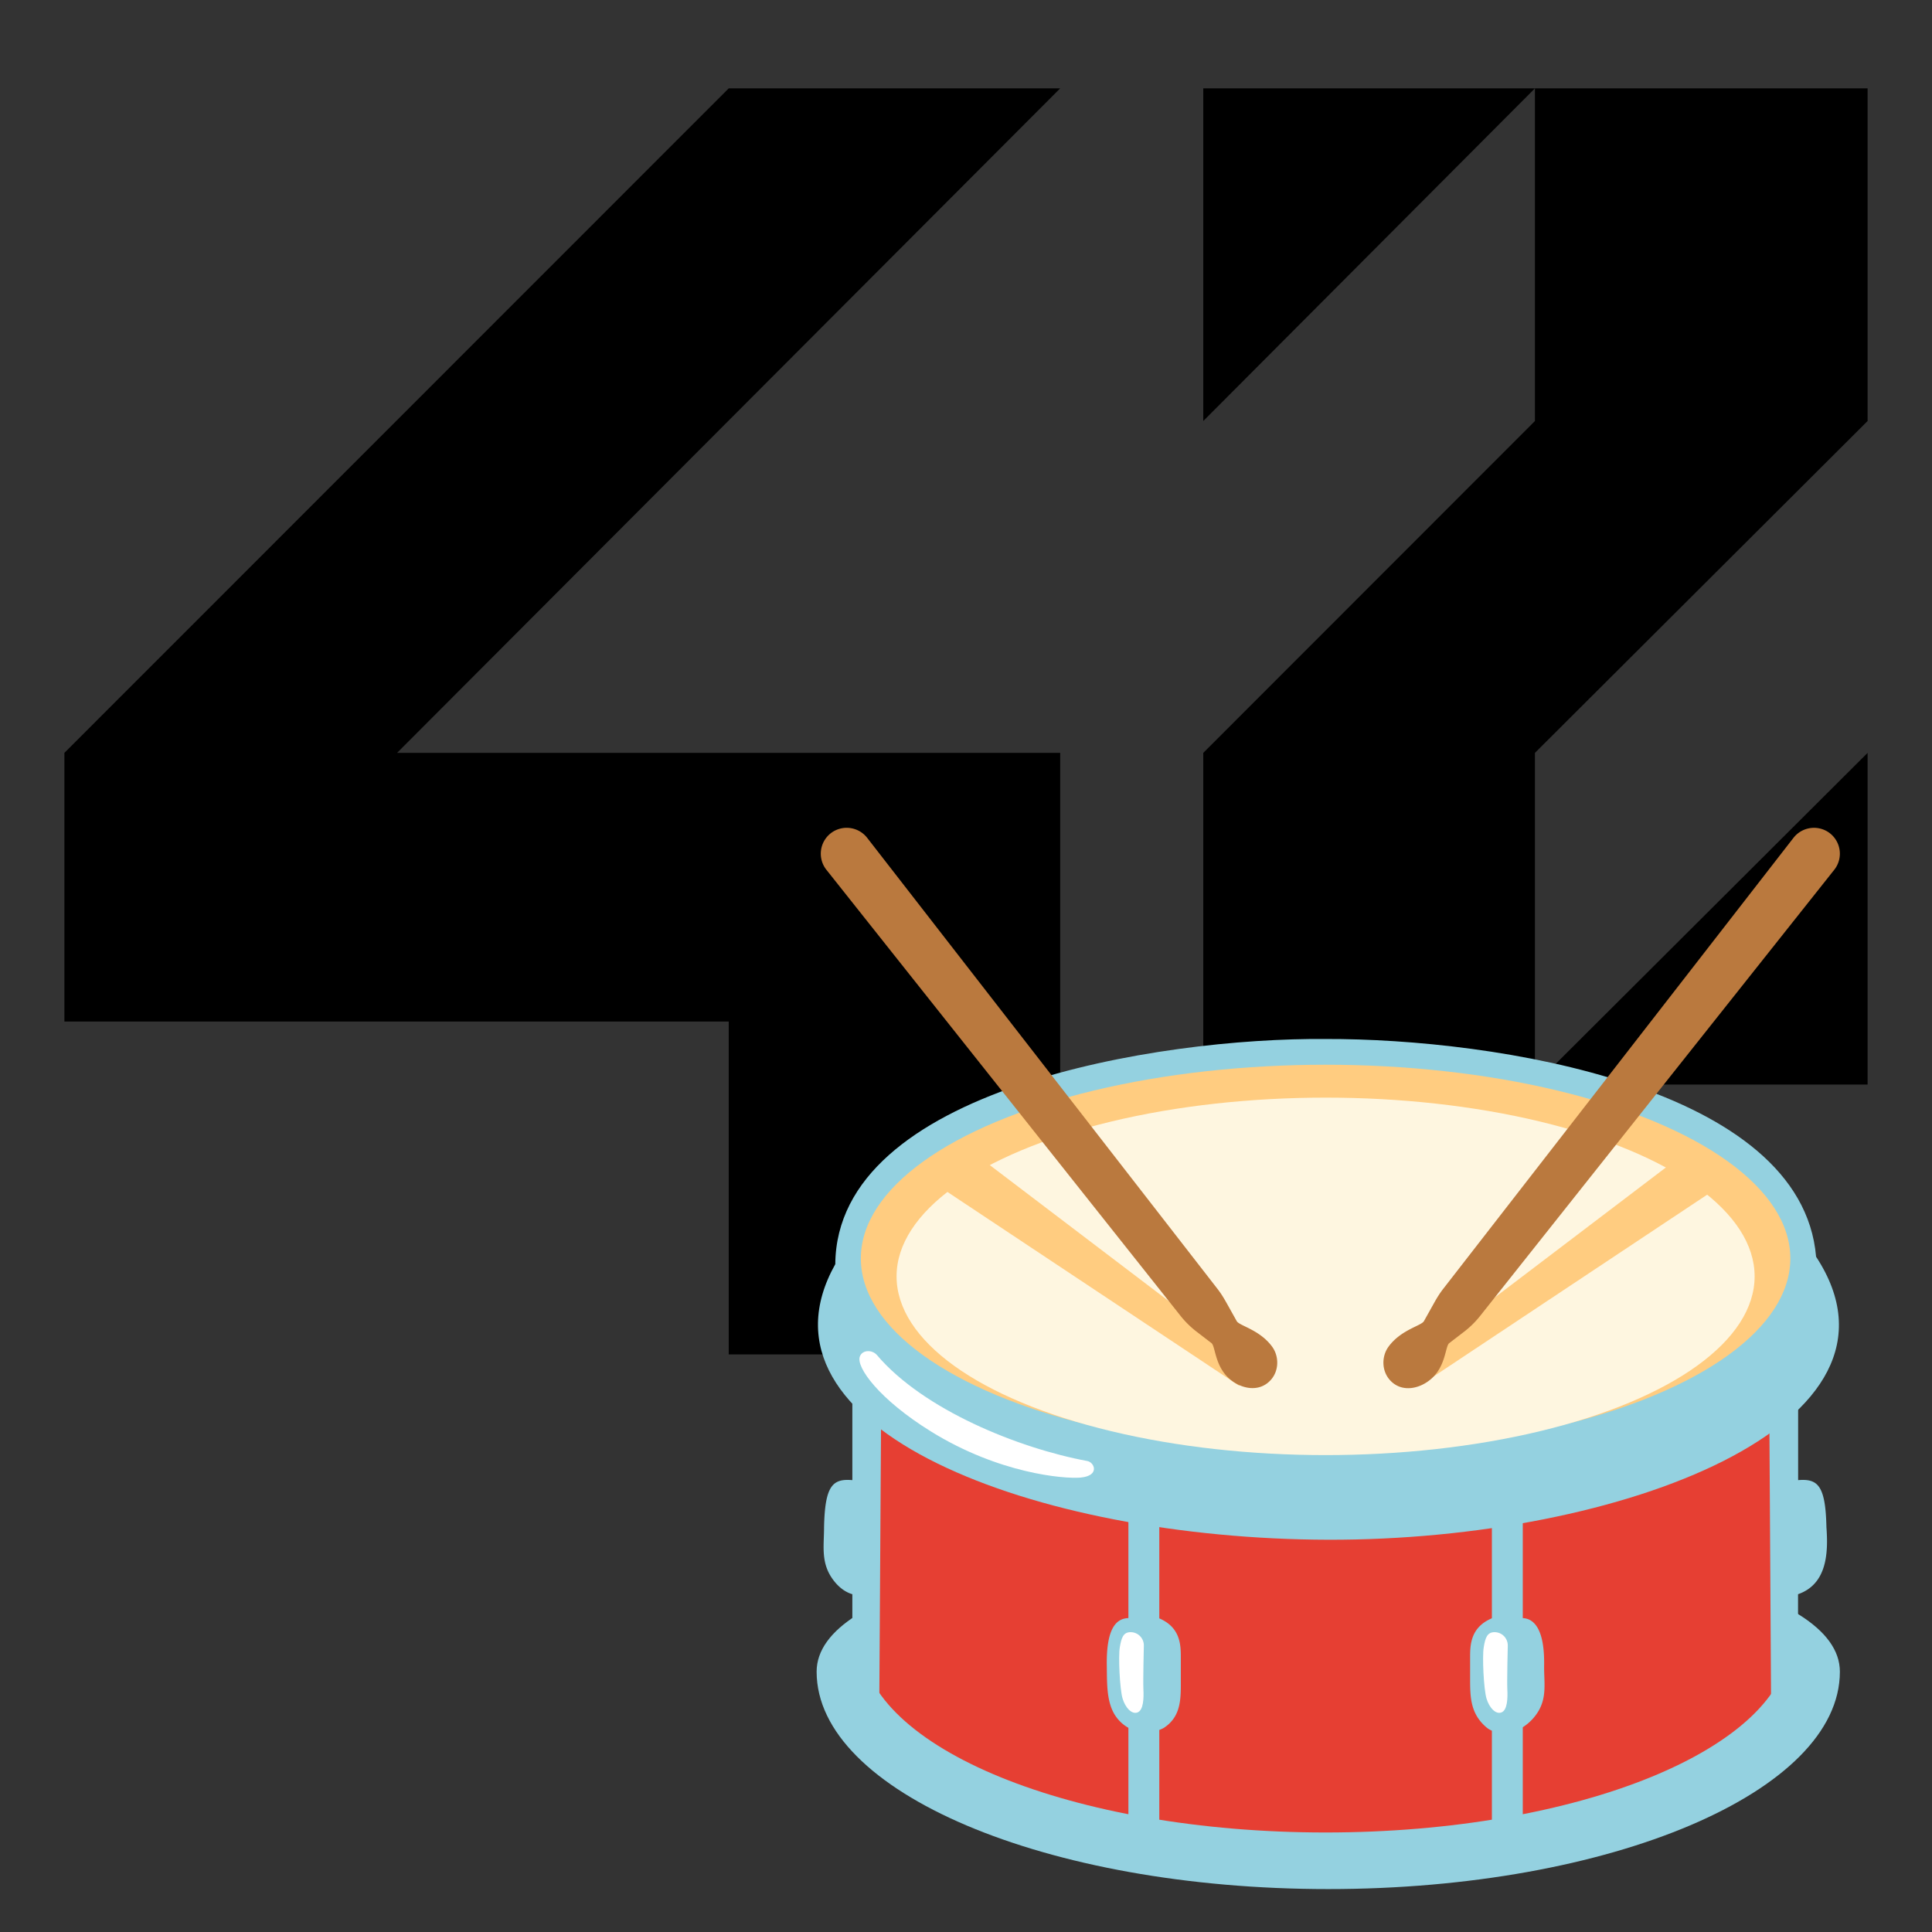 <svg width="256" xmlns="http://www.w3.org/2000/svg" height="256" fill="none"><rect width="100%" height="100%" fill="#333333" stroke="none"/><defs><clipPath id="a" class="frame-clip frame-clip-def"><rect rx="0" ry="0" width="256" height="256"/></clipPath></defs><g clip-path="url(#a)"><g class="fills"><rect rx="0" ry="0" width="256" height="256" class="frame-background"/></g><g class="frame-children"><g xml:space="preserve" style="fill: rgb(0, 0, 0);"><path d="M8.533 135.36H96.56v44.107h43.92V99.76H52.613l87.867-88.053H96.56L8.533 99.76ZM159.44 55.787l43.947-44.08H159.44ZM203.387 55.787 159.44 99.76v43.947h43.947V99.76l44.08-43.973v-44.08h-44.08ZM247.467 99.76l-44.08 43.947h44.08Z" class="fills"/></g><g xml:space="preserve" style="fill: rgb(0, 0, 0);"><path d="M108.207 221.508c0-11.309 30.352-17.496 67.793-17.496s67.793 6.187 67.793 17.496c0 15.914-30.352 28.804-67.793 28.804s-67.793-12.89-67.793-28.804Z" style="fill: rgb(148, 209, 224);" class="fills"/><path d="M114.066 164.391v53.379h.036c.785 13.886 28.031 25.042 61.546 25.042 33.516 0 60.762-11.156 61.547-25.042h.035v-53.379H114.066Z" style="fill: rgb(230, 63, 51);" class="fills"/><path d="M128.457 193.641c12.762 5.32 29.52 8.25 47.191 8.25 17.672 0 34.477-2.825 47.192-8.25 11.426-4.875 12.586-8.11 14.39-9.973v-7.09c-3.339 4.43-8.976 8.402-16.675 11.602-12.059 5.027-28.008 7.793-44.918 7.793s-32.86-2.766-44.918-7.793c-7.688-3.211-13.324-7.172-16.676-11.602v8.637l5.918 4.172c2.555 1.535 5.379 2.953 8.496 4.254Z" style="fill: rgb(189, 189, 189);" class="fills"/><path d="M151.566 195v47.449" style="fill: none; stroke-miterlimit: 10;" class="fills"/><g class="strokes" style="fill: none; stroke-miterlimit: 10;"><path d="M151.566 195v47.449" style="fill: none; stroke-width: 4.093; stroke: rgb(148, 209, 224); stroke-opacity: 1;" class="stroke-shape"/></g><path d="M199.73 195v47.449" style="fill: none; stroke-miterlimit: 10;" class="fills"/><g class="strokes" style="fill: none; stroke-miterlimit: 10;"><path d="M199.73 195v47.449" style="fill: none; stroke-width: 4.093; stroke: rgb(148, 209, 224); stroke-opacity: 1;" class="stroke-shape"/></g><path d="M150.23 229.277a5.075 5.075 0 0 1-2.625-2.238c-.996-1.793-.914-4.09-.949-6.387-.07-5.004 1.313-6.246 2.942-6.246h3.925c2.942 1.207 2.942 3.633 2.942 5.262v2.789c0 2.461.129 4.922-2.227 6.48-.222.153-2.05 1.055-4.008.34ZM201.031 229.277a6.478 6.478 0 0 0 2.625-2.238c1.395-2.051.914-4.09.949-6.387.071-4.734-1.312-6.246-2.941-6.246h-3.926c-2.941 1.207-2.941 3.633-2.941 5.262v2.789c0 2.461.047 4.676 2.226 6.48 1.008.833 2.942.833 4.008.34ZM242.012 202.371c-.117-5.519-1.125-6.469-3.75-6.246v-19.254l-3.867 2.391.281 45.984s3.574 1.102 3.574-2.754v-11.25c3.82-1.336 4.02-5.402 3.762-8.871ZM116.809 178.664l-3.868-2.391v19.852c-2.625-.223-3.632.727-3.75 6.246 0 2.297-.386 4.336.821 6.387.691 1.148 1.687 2.121 2.929 2.484v10.793c0 3.856 3.575 2.754 3.575 2.754l.293-46.125Z" style="fill: rgb(148, 209, 224);" class="fills"/><path d="M240.641 166.523c-1.911-22.558-42.61-28.921-64.993-28.851-22.183-.188-64.793 6.668-64.968 29.836-12.223 21.82 26.519 36.422 65.32 36.515 38.93.094 79.137-15.421 64.641-37.5Z" style="fill: rgb(148, 209, 224);" class="fills"/><ellipse cx="175.648" cy="166.746" rx="61.582" ry="25.664" style="fill: rgb(255, 204, 128);" class="fills"/><ellipse cx="175.648" cy="169.125" rx="56.848" ry="23.684" style="fill: rgb(254, 246, 224);" class="fills"/><path d="m164.176 183.609-40.957-27.211 6.469-3.128 36.398 27.656ZM188.129 183.609l40.945-27.211-6.457-3.128-36.41 27.656Z" style="fill: rgb(255, 204, 128);" class="fills"/><path d="M168.547 178.418c-1.652-2.238-4.336-2.742-4.676-3.363l-1.336-2.391c-.457-.82-.797-1.336-1.172-1.828l-46.453-59.813a3.444 3.444 0 0 0-4.64-.75 3.434 3.434 0 0 0-.727 5.028l46.898 59.074a12.214 12.214 0 0 0 2.11 2.074l1.969 1.512c.527.398.433 2.941 2.296 4.652 1.547 1.418 3.961 1.934 5.497.317 1.183-1.231 1.207-3.2.234-4.512ZM184.004 178.418c1.652-2.238 4.336-2.742 4.676-3.363l1.336-2.391c.457-.82.797-1.336 1.172-1.828l46.453-59.813a3.448 3.448 0 0 1 4.64-.75 3.434 3.434 0 0 1 .727 5.028l-46.899 59.086a12.209 12.209 0 0 1-2.109 2.074l-1.969 1.512c-.527.398-.433 2.941-2.297 4.652-1.546 1.418-3.961 1.934-5.496.316-1.183-1.242-1.207-3.211-.234-4.523Z" style="fill: rgb(186, 121, 62);" class="fills"/><path d="M123.324 189.656c-6.808-4.23-9.937-8.508-9.386-9.926.351-.902 1.652-.902 2.273-.164 6.152 7.243 18.762 12.34 27.867 14.028.949.176 1.676 1.945-.879 2.191-2.215.199-10.886-.539-19.875-6.129ZM198.969 226.898c-.774.317-1.641-.621-2.004-1.851-.363-1.231-.574-5.52-.363-6.774.199-1.242.457-2.003 1.429-2.003.973 0 1.758.785 1.758 1.757 0 0-.117 4.688-.059 5.825.059 1.16.012 2.73-.761 3.046ZM150.746 226.898c-.773.317-1.641-.621-2.004-1.851-.363-1.231-.574-5.52-.363-6.774.211-1.253.457-2.003 1.43-2.003.972 0 1.757.785 1.757 1.757 0 0-.117 4.688-.058 5.825.058 1.16.012 2.73-.762 3.046Z" style="fill: rgb(255, 255, 255);" class="fills"/></g></g></g></svg>